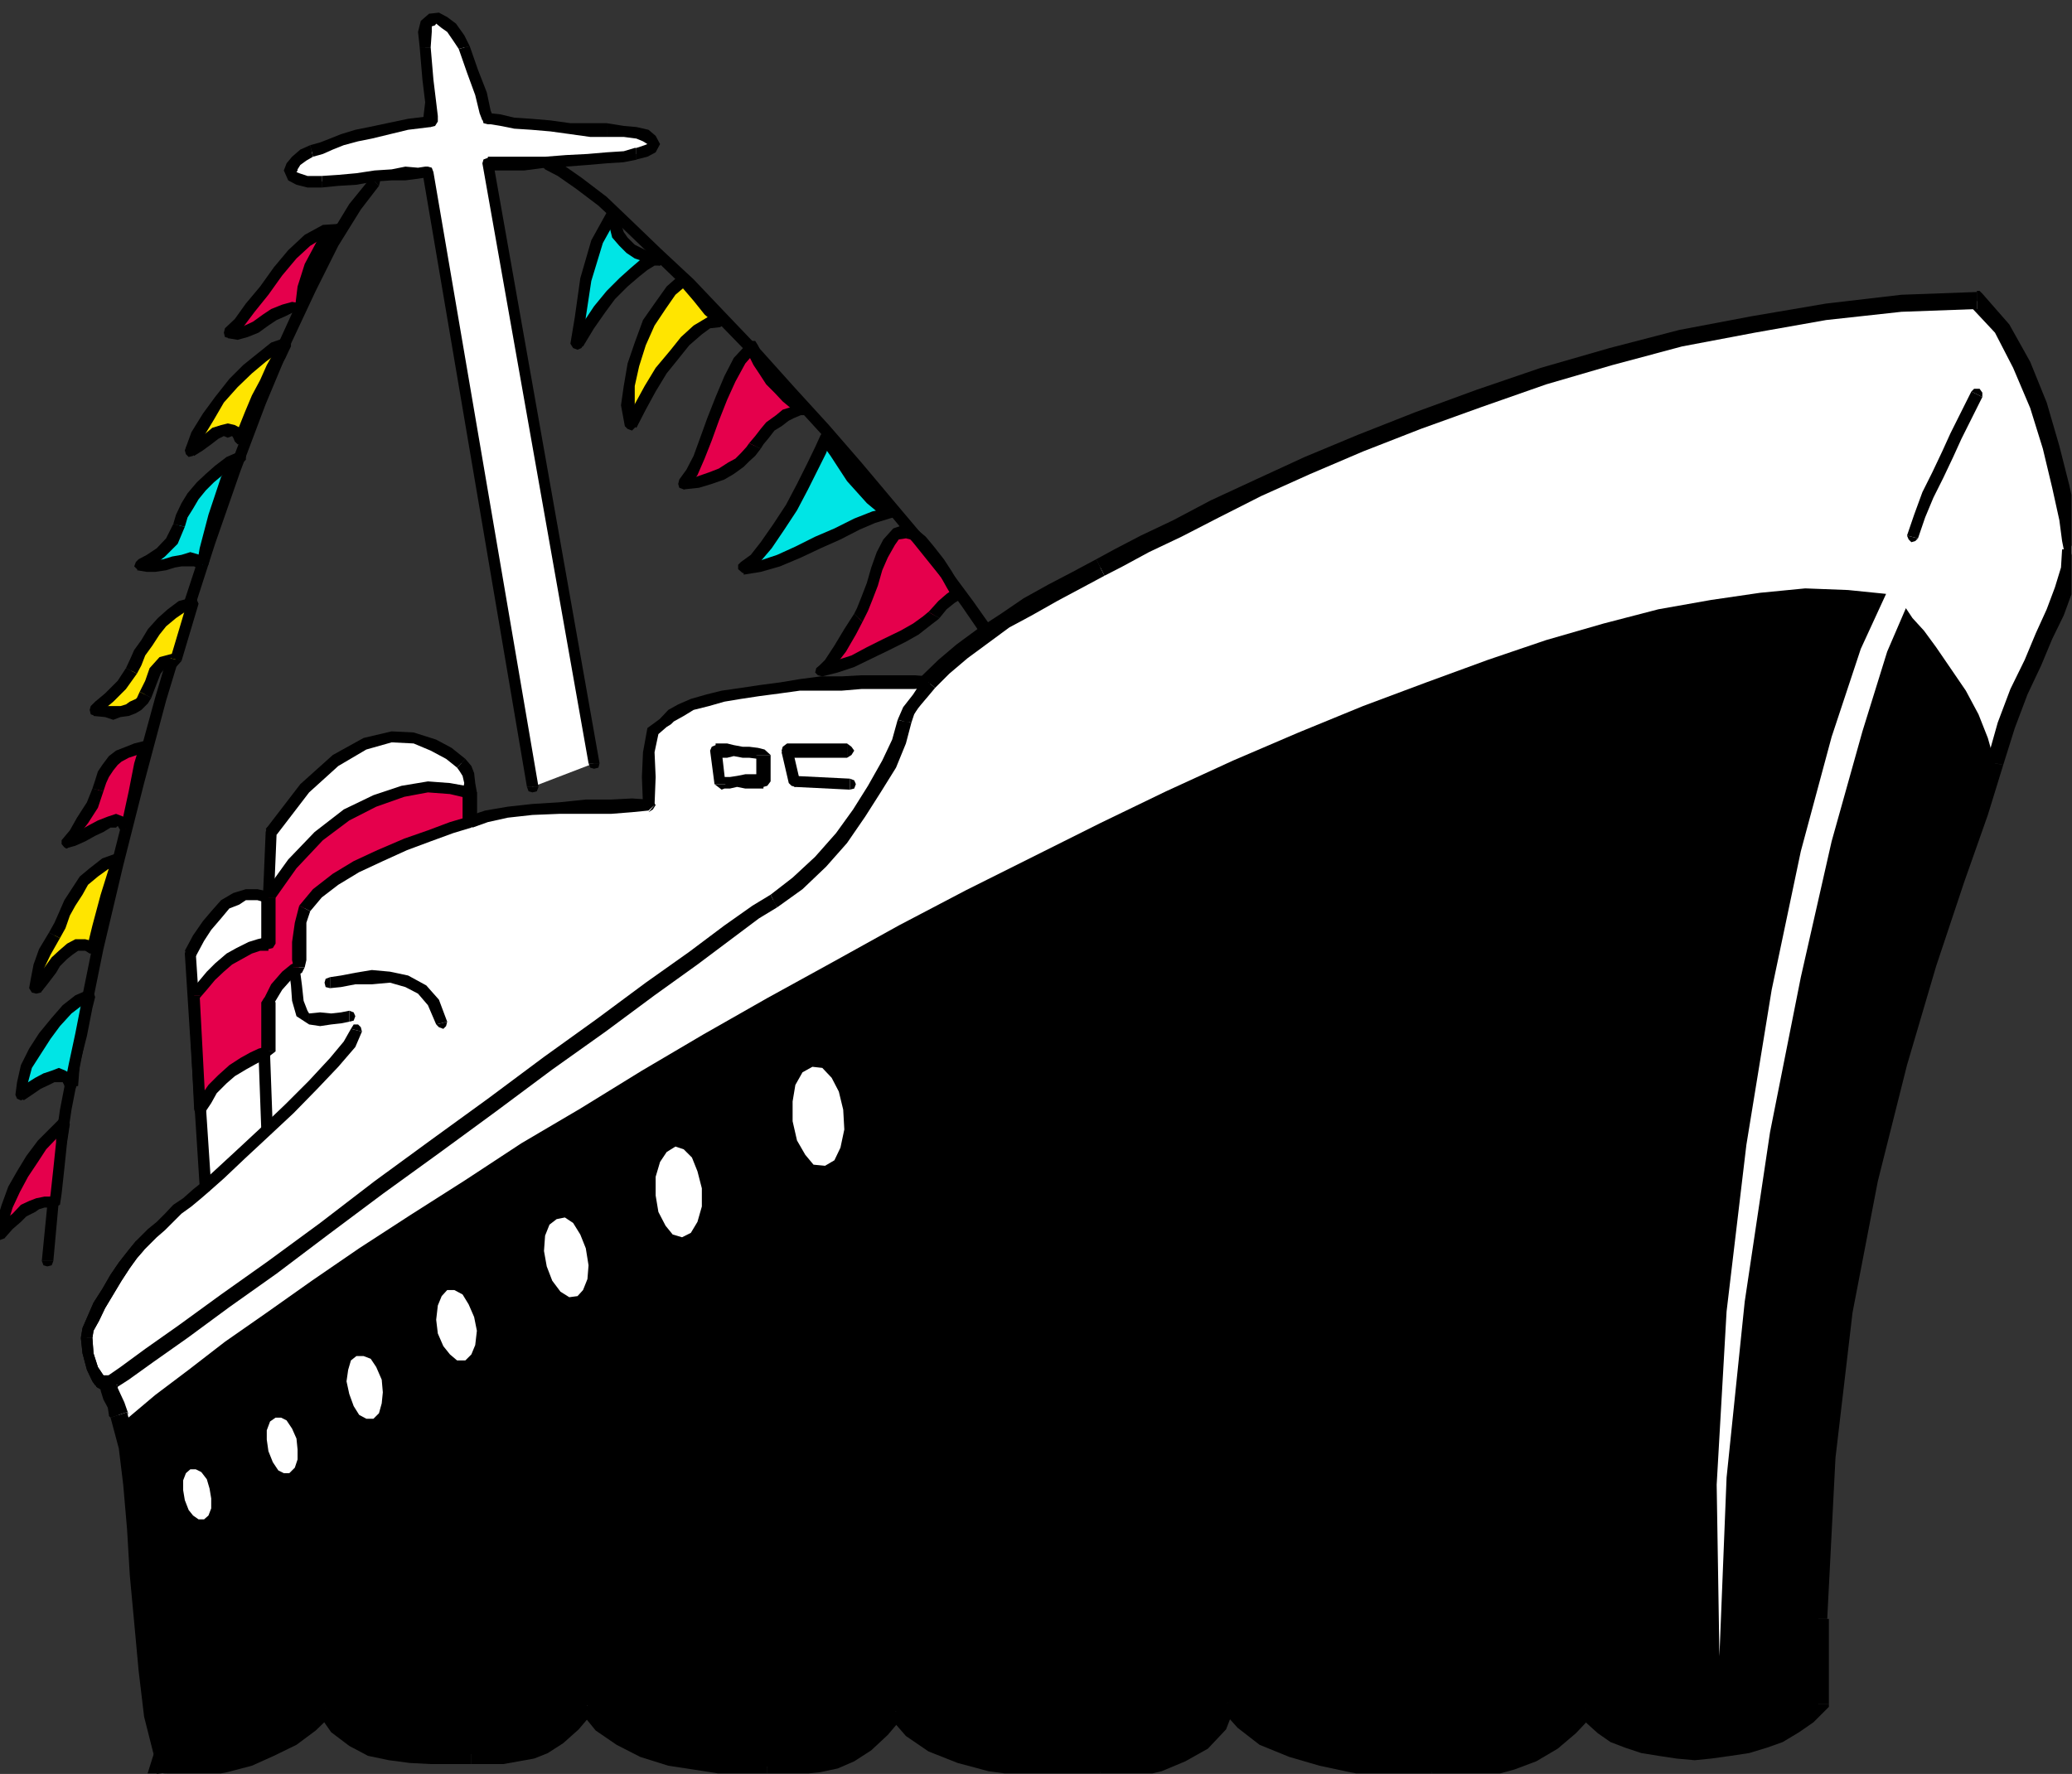 <?xml version="1.0" encoding="UTF-8" standalone="no"?>
<svg
   xmlns:ooo="http://xml.openoffice.org/svg/export"
   xmlns:dc="http://purl.org/dc/elements/1.1/"
   xmlns:cc="http://creativecommons.org/ns#"
   xmlns:rdf="http://www.w3.org/1999/02/22-rdf-syntax-ns#"
   xmlns:svg="http://www.w3.org/2000/svg"
   xmlns="http://www.w3.org/2000/svg"
   xmlns:sodipodi="http://sodipodi.sourceforge.net/DTD/sodipodi-0.dtd"
   xmlns:inkscape="http://www.inkscape.org/namespaces/inkscape"
   version="1.2"
   width="37.67mm"
   height="32.26mm"
   viewBox="0 0 3767 3226"
   preserveAspectRatio="xMidYMid"
   xml:space="preserve"
   id="svg407"
   sodipodi:docname="ship5.svg"
   style="fill-rule:evenodd;stroke-width:28.222;stroke-linejoin:round"
   inkscape:version="0.92.5 (2060ec1f9f, 2020-04-08)"><rect x="0" y="0" width="3767" height="3226" fill="#333333" stroke="none"/><sodipodi:namedview
   pagecolor="#ffffff"
   bordercolor="#666666"
   borderopacity="1"
   objecttolerance="10"
   gridtolerance="10"
   guidetolerance="10"
   inkscape:pageopacity="0"
   inkscape:pageshadow="2"
   inkscape:window-width="664"
   inkscape:window-height="487"
   id="namedview409"
   showgrid="false"
   inkscape:zoom="0.2102413"
   inkscape:cx="71.2063"
   inkscape:cy="60.963778"
   inkscape:window-x="0"
   inkscape:window-y="0"
   inkscape:window-maximized="0"
   inkscape:current-layer="svg407" />
 <defs
   class="ClipPathGroup"
   id="defs8">
  <clipPath
   id="presentation_clip_path"
   clipPathUnits="userSpaceOnUse">
   <rect
   x="0"
   y="0"
   width="21000"
   height="29700"
   id="rect2" />
  </clipPath>
  <clipPath
   id="presentation_clip_path_shrink"
   clipPathUnits="userSpaceOnUse">
   <rect
   x="21"
   y="29"
   width="20958"
   height="29641"
   id="rect5" />
  </clipPath>
 </defs>
 <defs
   class="TextShapeIndex"
   id="defs12">
  <g
   ooo:slide="id1"
   ooo:id-list="id3"
   id="g10" />
 </defs>
 <defs
   class="EmbeddedBulletChars"
   id="defs44">
  <g
   id="bullet-char-template-57356"
   transform="matrix(4.8828125e-4,0,0,-4.8828125e-4,0,0)">
   <path
   d="M 580,1141 1163,571 580,0 -4,571 Z"
   id="path14"
   inkscape:connector-curvature="0" />
  </g>
  <g
   id="bullet-char-template-57354"
   transform="matrix(4.8828125e-4,0,0,-4.8828125e-4,0,0)">
   <path
   d="M 8,1128 H 1137 V 0 H 8 Z"
   id="path17"
   inkscape:connector-curvature="0" />
  </g>
  <g
   id="bullet-char-template-10146"
   transform="matrix(4.8828125e-4,0,0,-4.8828125e-4,0,0)">
   <path
   d="M 174,0 602,739 174,1481 1456,739 Z M 1358,739 309,1346 659,739 Z"
   id="path20"
   inkscape:connector-curvature="0" />
  </g>
  <g
   id="bullet-char-template-10132"
   transform="matrix(4.8828125e-4,0,0,-4.8828125e-4,0,0)">
   <path
   d="M 2015,739 1276,0 H 717 l 543,543 H 174 v 393 h 1086 l -543,545 h 557 z"
   id="path23"
   inkscape:connector-curvature="0" />
  </g>
  <g
   id="bullet-char-template-10007"
   transform="matrix(4.8828125e-4,0,0,-4.8828125e-4,0,0)">
   <path
   d="m 0,-2 c -7,16 -16,29 -25,39 l 381,530 c -94,256 -141,385 -141,387 0,25 13,38 40,38 9,0 21,-2 34,-5 21,4 42,12 65,25 l 27,-13 111,-251 280,301 64,-25 24,25 c 21,-10 41,-24 62,-43 C 886,937 835,863 770,784 769,783 710,716 594,584 L 774,223 c 0,-27 -21,-55 -63,-84 l 16,-20 C 717,90 699,76 672,76 641,76 570,178 457,381 L 164,-76 c -22,-34 -53,-51 -92,-51 -42,0 -63,17 -64,51 -7,9 -10,24 -10,44 0,9 1,19 2,30 z"
   id="path26"
   inkscape:connector-curvature="0" />
  </g>
  <g
   id="bullet-char-template-10004"
   transform="matrix(4.8828125e-4,0,0,-4.8828125e-4,0,0)">
   <path
   d="M 285,-33 C 182,-33 111,30 74,156 52,228 41,333 41,471 c 0,78 14,145 41,201 34,71 87,106 158,106 53,0 88,-31 106,-94 l 23,-176 c 8,-64 28,-97 59,-98 l 735,706 c 11,11 33,17 66,17 42,0 63,-15 63,-46 V 965 c 0,-36 -10,-64 -30,-84 L 442,47 C 390,-6 338,-33 285,-33 Z"
   id="path29"
   inkscape:connector-curvature="0" />
  </g>
  <g
   id="bullet-char-template-9679"
   transform="matrix(4.8828125e-4,0,0,-4.8828125e-4,0,0)">
   <path
   d="M 813,0 C 632,0 489,54 383,161 276,268 223,411 223,592 c 0,181 53,324 160,431 106,107 249,161 430,161 179,0 323,-54 432,-161 108,-107 162,-251 162,-431 0,-180 -54,-324 -162,-431 C 1136,54 992,0 813,0 Z"
   id="path32"
   inkscape:connector-curvature="0" />
  </g>
  <g
   id="bullet-char-template-8226"
   transform="matrix(4.8828125e-4,0,0,-4.8828125e-4,0,0)">
   <path
   d="m 346,457 c -73,0 -137,26 -191,78 -54,51 -81,114 -81,188 0,73 27,136 81,188 54,52 118,78 191,78 73,0 134,-26 185,-79 51,-51 77,-114 77,-187 0,-75 -25,-137 -76,-188 -50,-52 -112,-78 -186,-78 z"
   id="path35"
   inkscape:connector-curvature="0" />
  </g>
  <g
   id="bullet-char-template-8211"
   transform="matrix(4.8828125e-4,0,0,-4.8828125e-4,0,0)">
   <path
   d="M -4,459 H 1135 V 606 H -4 Z"
   id="path38"
   inkscape:connector-curvature="0" />
  </g>
  <g
   id="bullet-char-template-61548"
   transform="matrix(4.8828125e-4,0,0,-4.8828125e-4,0,0)">
   <path
   d="m 173,740 c 0,163 58,303 173,419 116,115 255,173 419,173 163,0 302,-58 418,-173 116,-116 174,-256 174,-419 0,-163 -58,-303 -174,-418 C 1067,206 928,148 765,148 601,148 462,206 346,322 231,437 173,577 173,740 Z"
   id="path41"
   inkscape:connector-curvature="0" />
  </g>
 </defs>
 <g
   id="g49"
   transform="translate(-8616,-13237)">
  <g
   id="id2"
   class="Master_Slide">
   <g
   id="bg-id2"
   class="Background" />
   <g
   id="bo-id2"
   class="BackgroundObjects" />
  </g>
 </g>
 <g
   class="SlideGroup"
   id="g405"
   transform="translate(-8616,-13237)">
  <g
   id="g403">
   <g
   id="container-id1">
    <g
   id="id1"
   class="Slide"
   clip-path="url(#presentation_clip_path)">
     <g
   class="Page"
   id="g399">
      <g
   class="Graphic"
   id="g397">
       <g
   id="id3">
        <rect
   class="BoundingBox"
   x="8616"
   y="13237"
   width="3767"
   height="3226"
   id="rect51"
   style="fill:none;stroke:none" />
        <defs
   id="defs56">
         <clipPath
   id="clip_path_1"
   clipPathUnits="userSpaceOnUse">
          <path
   d="m 8616,13237 h 3766 v 3225 H 8616 Z"
   id="path53"
   inkscape:connector-curvature="0" />
         </clipPath>
        </defs>
        <g
   clip-path="url(#clip_path_1)"
   id="g394">
         <path
   d="m 8901,16463 38,-3 43,-7 43,-8 43,-13 41,-17 38,-18 33,-26 28,-27 23,33 28,22 31,16 35,7 36,5 h 38 35 39 30 28 l 25,-2 26,-5 23,-10 25,-16 26,-23 28,-33 25,33 36,26 40,20 49,15 45,8 49,8 45,2 h 38 31 l 33,-2 28,-3 30,-7 28,-13 28,-18 28,-25 28,-33 28,33 38,25 51,20 54,16 56,7 55,8 49,2 h 40 11 l 22,-2 34,-5 40,-10 41,-18 38,-20 30,-31 16,-41 28,33 38,28 51,23 53,15 56,13 56,10 48,3 41,2 h 33 l 35,-5 39,-5 38,-10 38,-15 35,-20 33,-28 31,-33 13,17 17,16 21,12 23,10 28,11 30,5 31,5 h 33 30 l 33,-5 33,-5 31,-11 28,-10 28,-15 23,-18 20,-20 v -155 l 15,-293 31,-266 45,-239 54,-211 53,-183 51,-153 43,-122 28,-89 21,-69 22,-61 26,-53 20,-48 20,-44 16,-40 10,-38 5,-36 -3,-15 -5,-41 -12,-58 -18,-72 -23,-76 -31,-73 -35,-67 -46,-50 -137,5 -137,15 -133,23 -132,25 -127,33 -122,36 -117,41 -112,40 -104,41 -96,41 -89,40 -79,38 -69,36 -58,28 -49,25 -33,18 -43,23 -43,23 -46,25 -40,26 -41,28 -38,28 -33,28 -28,28 -15,17 -16,18 -10,18 -5,18 -10,35 -18,41 -25,46 -28,43 -33,46 -38,43 -41,38 -43,33 -33,20 -51,36 -64,48 -79,56 -89,66 -96,69 -102,76 -101,74 -105,76 -99,74 -94,71 -86,61 -77,56 -61,43 -45,33 -26,18 v 13 l 5,13 8,15 5,18 15,58 8,69 8,81 5,84 7,86 8,87 10,81 18,71 z"
   id="path58"
   inkscape:connector-curvature="0"
   style="fill:#ffffff;stroke:none" />
         <path
   d="m 9223,16336 -27,-3 -26,26 -30,25 -36,15 -41,18 -40,13 -44,8 -40,7 -38,3 v 30 l 38,-2 46,-8 43,-8 46,-12 40,-18 41,-20 35,-26 31,-30 -28,-3 30,-15 -12,-23 -15,20 z"
   id="path60"
   inkscape:connector-curvature="0"
   style="fill:#000000;stroke:none" />
         <path
   d="m 9473,16410 v 0 h -39 -35 l -38,2 -33,-5 -33,-8 -28,-12 -23,-21 -21,-30 -30,15 25,36 33,25 34,18 38,8 38,5 38,2 h 35 39 v 0 z"
   id="path62"
   inkscape:connector-curvature="0"
   style="fill:#000000;stroke:none" />
         <path
   d="m 9699,16331 -28,-3 -28,33 -23,21 -23,12 -20,11 -23,5 h -23 -28 -30 v 35 h 30 28 l 28,-5 28,-5 25,-10 28,-18 28,-25 28,-33 -28,-3 31,-15 -13,-23 -15,20 z"
   id="path64"
   inkscape:connector-curvature="0"
   style="fill:#000000;stroke:none" />
         <path
   d="m 10011,16432 v 0 h -38 -45 l -46,-7 -46,-8 -46,-15 -38,-18 -33,-25 -20,-28 -31,15 31,38 38,26 43,22 51,16 46,7 51,8 45,5 h 38 v 0 z"
   id="path66"
   inkscape:connector-curvature="0"
   style="fill:#000000;stroke:none" />
         <path
   d="m 10261,16341 -28,-3 -28,33 -26,23 -25,16 -26,12 -28,8 -25,2 h -33 -31 v 36 h 31 l 33,-5 31,-3 33,-7 30,-13 31,-20 30,-28 28,-33 -28,-3 31,-15 -13,-23 -15,20 z"
   id="path68"
   inkscape:connector-curvature="0"
   style="fill:#000000;stroke:none" />
         <path
   d="m 10616,16445 v -2 h -40 -49 l -55,-8 -54,-8 -51,-15 -48,-20 -36,-23 -22,-28 -31,15 33,38 41,28 53,21 56,15 59,8 55,7 49,5 h 40 v -2 z"
   id="path70"
   inkscape:connector-curvature="0"
   style="fill:#000000;stroke:none" />
         <path
   d="m 10863,16326 -31,5 -12,35 -28,26 -36,18 -38,17 -38,11 -31,5 -22,2 h -11 v 31 h 11 l 22,-3 36,-5 43,-10 43,-18 41,-23 33,-35 18,-46 -31,5 31,-15 -23,-41 -8,46 z"
   id="path72"
   inkscape:connector-curvature="0"
   style="fill:#000000;stroke:none" />
         <path
   d="m 11219,16443 v 0 h -41 l -48,-3 -54,-10 -55,-13 -51,-15 -49,-23 -35,-25 -23,-28 -31,15 34,38 40,31 54,22 55,16 56,12 59,11 48,2 41,5 v 0 z"
   id="path74"
   inkscape:connector-curvature="0"
   style="fill:#000000;stroke:none" />
         <path
   d="m 11516,16336 -28,-3 -28,31 -33,28 -33,18 -35,15 -36,10 -36,5 -35,5 -33,-2 v 35 l 33,-2 35,-5 41,-5 41,-11 40,-15 39,-23 33,-28 33,-35 -28,-3 30,-15 -12,-23 -16,20 z"
   id="path76"
   inkscape:connector-curvature="0"
   style="fill:#000000;stroke:none" />
         <path
   d="m 11905,16336 5,-10 -18,18 -20,17 -25,13 -28,10 -28,10 -33,5 -31,6 -30,-3 -33,3 -28,-6 -31,-5 -25,-10 -21,-10 -17,-10 -16,-13 -10,-15 -30,15 15,20 20,18 23,16 26,10 30,10 31,5 33,5 33,3 30,-3 36,-5 33,-5 33,-10 28,-10 30,-18 26,-18 23,-23 5,-10 -5,10 5,-5 v -5 z"
   id="path78"
   inkscape:connector-curvature="0"
   style="fill:#000000;stroke:none" />
         <path
   d="m 11908,16181 h -3 v 155 h 36 v -155 h -3 z"
   id="path80"
   inkscape:connector-curvature="0"
   style="fill:#000000;stroke:none" />
         <path
   d="m 12228,14622 v 0 l -28,87 -43,122 -51,152 -53,186 -54,211 -46,239 -30,269 -15,293 h 30 l 15,-293 31,-264 46,-239 53,-211 53,-180 51,-153 43,-122 28,-91 v 0 z"
   id="path82"
   inkscape:connector-curvature="0"
   style="fill:#000000;stroke:none" />
         <path
   d="m 12368,14236 h -3 l -2,33 -11,36 -15,40 -20,44 -20,48 -26,53 -23,61 -20,71 30,6 21,-67 23,-61 25,-53 20,-48 21,-43 15,-41 10,-41 8,-38 h -3 z"
   id="path84"
   inkscape:connector-curvature="0"
   style="fill:#000000;stroke:none" />
         <path
   d="m 12210,13799 -10,-3 43,46 33,64 31,73 23,74 17,71 13,59 5,38 3,15 h 30 l -2,-15 -5,-43 -13,-59 -18,-71 -23,-79 -30,-74 -38,-68 -49,-56 -10,-3 10,3 -5,-5 h -5 z"
   id="path86"
   inkscape:connector-curvature="0"
   style="fill:#000000;stroke:none" />
         <path
   d="m 10624,14284 v 0 l 33,-17 48,-26 59,-28 68,-35 77,-39 89,-40 96,-41 105,-41 111,-40 117,-41 120,-35 127,-34 132,-25 130,-23 137,-15 137,-5 v -31 l -137,5 -137,16 -135,23 -132,25 -127,33 -125,36 -117,40 -112,41 -104,41 -96,40 -89,41 -82,38 -68,36 -59,28 -48,25 -33,18 v 0 z"
   id="path88"
   inkscape:connector-curvature="0"
   style="fill:#000000;stroke:none" />
         <path
   d="m 10316,14488 v 0 l 26,-26 33,-28 38,-28 38,-28 41,-22 46,-26 43,-23 43,-23 -15,-30 -43,23 -44,23 -45,25 -41,28 -43,28 -38,28 -33,28 -31,30 v 0 z"
   id="path90"
   inkscape:connector-curvature="0"
   style="fill:#000000;stroke:none" />
         <path
   d="m 10273,14551 v 0 l 5,-15 8,-13 15,-17 15,-18 -25,-21 -15,18 -15,18 -13,23 -5,20 v 0 z"
   id="path92"
   inkscape:connector-curvature="0"
   style="fill:#000000;stroke:none" />
         <path
   d="m 10029,14887 v 0 l 46,-33 43,-41 38,-43 33,-48 28,-44 28,-45 18,-44 10,-38 -30,-5 -10,33 -18,38 -23,46 -28,43 -33,44 -38,43 -38,35 -41,33 v 0 z"
   id="path94"
   inkscape:connector-curvature="0"
   style="fill:#000000;stroke:none" />
         <path
   d="m 8830,15756 -8,8 28,-18 46,-33 61,-43 76,-56 86,-61 94,-71 99,-74 105,-76 101,-74 102,-76 97,-69 89,-66 78,-56 64,-48 48,-36 33,-20 -15,-26 -33,21 -53,35 -64,49 -79,56 -89,66 -96,68 -102,77 -102,73 -104,77 -99,73 -94,71 -86,61 -77,56 -61,44 -45,33 -23,17 -8,8 8,-8 -5,3 -3,5 z"
   id="path96"
   inkscape:connector-curvature="0"
   style="fill:#000000;stroke:none" />
         <path
   d="m 8847,15805 3,5 -8,-23 -7,-15 -5,-11 v -5 l -31,-10 v 20 l 5,16 8,15 2,13 3,5 -3,-5 v 2 l 3,3 z"
   id="path98"
   inkscape:connector-curvature="0"
   style="fill:#000000;stroke:none" />
         <path
   d="m 8926,16430 v -5 l -18,-71 -10,-79 -7,-87 -8,-86 -5,-84 -8,-81 -7,-71 -16,-61 -30,10 15,56 8,66 7,81 5,84 8,86 8,87 10,84 18,71 v -5 l 30,5 3,-3 -3,-2 z"
   id="path100"
   inkscape:connector-curvature="0"
   style="fill:#000000;stroke:none" />
         <path
   d="m 8901,16448 15,18 10,-36 -30,-5 -11,35 16,18 -16,-18 -7,21 23,-3 z"
   id="path102"
   inkscape:connector-curvature="0"
   style="fill:#000000;stroke:none" />
         <path
   d="m 10263,14203 -18,5 -12,15 -13,23 -10,26 -8,28 -10,25 -8,20 -7,16 -16,25 -17,31 -21,28 -15,12 28,-7 31,-11 30,-15 31,-15 30,-15 23,-13 20,-15 13,-10 15,-18 15,-13 8,-5 5,-3 -2,-5 -8,-12 -10,-18 -15,-23 -16,-20 -15,-18 -15,-13 z"
   id="path104"
   inkscape:connector-curvature="0"
   style="fill:#e5004c;stroke:none" />
         <path
   d="m 10184,14368 v 0 l 10,-20 8,-20 10,-26 8,-28 10,-23 13,-23 7,-10 13,-2 v -26 l -23,8 -18,20 -12,23 -10,28 -8,28 -10,26 -8,20 -5,10 v 0 z"
   id="path106"
   inkscape:connector-curvature="0"
   style="fill:#000000;stroke:none" />
         <path
   d="m 10106,14447 5,20 20,-15 23,-30 18,-31 12,-23 -15,-15 -18,28 -18,30 -17,26 -10,10 5,20 -5,-20 -6,5 -2,8 5,5 8,2 z"
   id="path108"
   inkscape:connector-curvature="0"
   style="fill:#000000;stroke:none" />
         <path
   d="m 10304,14350 2,-2 -12,10 -18,13 -23,13 -31,15 -30,15 -28,15 -31,10 -27,8 5,20 28,-7 30,-10 33,-16 31,-15 30,-15 23,-13 23,-18 13,-10 2,-2 z"
   id="path110"
   inkscape:connector-curvature="0"
   style="fill:#000000;stroke:none" />
         <path
   d="m 10347,14323 5,-16 -5,3 -10,7 -15,13 -18,20 20,11 13,-16 15,-12 5,-3 5,-2 5,-16 -5,16 5,-5 v -11 l -7,-5 h -8 z"
   id="path112"
   inkscape:connector-curvature="0"
   style="fill:#000000;stroke:none" />
         <path
   d="m 10263,14216 v 0 l 8,2 12,10 16,18 12,18 16,23 10,18 7,12 3,6 20,-11 -2,-5 -8,-12 -10,-18 -15,-23 -18,-23 -15,-18 -18,-15 -18,-8 v 0 z"
   id="path114"
   inkscape:connector-curvature="0"
   style="fill:#000000;stroke:none" />
         <path
   d="m 9826,14549 10,-10 18,-11 20,-10 28,-7 28,-8 33,-5 33,-5 38,-5 36,-5 38,-3 h 38 l 36,-2 h 35 31 30 26 l -5,7 -13,21 -18,22 -10,21 -10,35 -18,41 -25,46 -28,43 -33,46 -38,43 -41,38 -43,33 -33,20 -51,36 -64,48 -79,56 -89,66 -96,69 -102,76 -101,74 -105,76 -99,74 -94,71 -86,61 -77,56 -61,43 -45,33 -26,18 h -15 l -5,-7 -10,-18 -8,-28 -2,-28 2,-15 10,-21 10,-23 16,-25 15,-25 15,-23 15,-21 13,-15 10,-10 13,-13 15,-13 16,-15 15,-15 18,-13 17,-15 16,-13 -28,-424 15,-28 15,-23 18,-20 15,-18 21,-10 17,-8 h 21 l 20,5 5,-119 61,-79 56,-51 53,-31 49,-12 40,2 36,13 28,15 23,18 7,10 6,10 2,16 v 17 13 13 13 15 l 31,-10 38,-8 45,-5 49,-3 48,-2 h 46 l 38,-3 h 30 v -51 -45 l 8,-38 z"
   id="path116"
   inkscape:connector-curvature="0"
   style="fill:#ffffff;stroke:none" />
         <path
   d="m 10304,14465 v 2 l -26,-2 h -30 -31 -35 l -36,2 h -38 l -38,5 -36,6 -38,5 -33,5 -35,5 -28,7 -28,8 -23,10 -18,10 -15,16 20,10 5,-5 18,-10 18,-11 28,-7 28,-8 30,-5 33,-5 38,-5 36,-5 h 38 38 l 36,-3 h 35 31 30 l 26,-2 v 2 z"
   id="path118"
   inkscape:connector-curvature="0"
   style="fill:#000000;stroke:none" />
         <path
   d="m 10268,14551 v 0 l 10,-17 18,-23 13,-21 -5,-25 v 25 l -15,-10 -13,20 -18,23 -10,23 v 0 z"
   id="path120"
   inkscape:connector-curvature="0"
   style="fill:#000000;stroke:none" />
         <path
   d="m 10027,14884 v 0 l 45,-35 41,-38 38,-44 36,-48 28,-43 25,-46 18,-43 10,-36 -20,-5 -10,36 -18,38 -26,46 -27,43 -31,43 -38,43 -41,38 -40,31 v 0 z"
   id="path122"
   inkscape:connector-curvature="0"
   style="fill:#000000;stroke:none" />
         <path
   d="m 8814,15764 5,-3 26,-17 46,-33 61,-44 76,-56 86,-61 94,-73 99,-72 105,-76 101,-74 102,-76 97,-68 88,-67 79,-55 64,-49 51,-35 33,-21 -10,-20 -33,20 -51,36 -64,48 -79,56 -89,66 -96,69 -102,76 -102,74 -104,76 -99,76 -94,69 -86,61 -77,56 -61,43 -45,33 -26,18 5,-3 -5,3 -5,5 v 8 l 8,7 h 7 z"
   id="path124"
   inkscape:connector-curvature="0"
   style="fill:#000000;stroke:none" />
         <path
   d="m 8789,15756 10,8 h 15 v -26 h -15 l 10,8 -10,-8 -8,6 -2,7 2,8 8,5 z"
   id="path126"
   inkscape:connector-curvature="0"
   style="fill:#000000;stroke:none" />
         <path
   d="m 8763,15670 v 0 l 3,28 8,30 10,21 5,7 20,-10 -5,-8 -10,-15 -8,-25 -2,-28 v 0 z"
   id="path128"
   inkscape:connector-curvature="0"
   style="fill:#000000;stroke:none" />
         <path
   d="m 8863,15494 v 0 l -13,16 -18,23 -15,22 -15,26 -16,25 -10,23 -10,23 -3,18 h 21 l 2,-13 10,-18 11,-23 15,-25 15,-25 15,-23 13,-18 13,-15 v 0 z"
   id="path130"
   inkscape:connector-curvature="0"
   style="fill:#000000;stroke:none" />
         <path
   d="m 8979,15395 3,-7 -15,12 -18,16 -18,12 -15,16 -15,15 -16,13 -12,12 -10,10 15,16 10,-10 13,-13 15,-13 15,-15 15,-15 18,-13 18,-15 15,-13 3,-8 -3,8 3,-8 -3,-7 -7,-3 -8,3 z"
   id="path132"
   inkscape:connector-curvature="0"
   style="fill:#000000;stroke:none" />
         <path
   d="m 8952,14966 v 5 l 27,424 h 21 l -28,-424 v 5 -5 l -3,-8 -7,-2 -8,2 -2,8 z"
   id="path134"
   inkscape:connector-curvature="0"
   style="fill:#000000;stroke:none" />
         <path
   d="m 9094,14869 13,-10 -23,-5 h -21 l -23,7 -22,13 -16,18 -17,20 -18,26 -15,28 20,10 15,-28 13,-20 18,-21 15,-18 18,-7 12,-8 h 21 l 17,5 13,-10 -13,10 8,-2 5,-5 v -8 l -7,-5 z"
   id="path136"
   inkscape:connector-curvature="0"
   style="fill:#000000;stroke:none" />
         <path
   d="m 9099,14745 v 5 l -5,119 h 20 l 5,-119 v 5 -5 l -2,-8 -8,-3 -8,3 -2,8 z"
   id="path138"
   inkscape:connector-curvature="0"
   style="fill:#000000;stroke:none" />
         <path
   d="m 9462,14617 v 0 l -25,-20 -28,-15 -41,-13 -40,-2 -51,12 -56,31 -59,53 -63,82 20,10 59,-77 53,-48 51,-30 46,-13 40,2 31,13 28,15 20,16 v 0 z"
   id="path140"
   inkscape:connector-curvature="0"
   style="fill:#000000;stroke:none" />
         <path
   d="m 9483,14678 v 0 l -3,-17 -2,-18 -5,-13 -11,-13 -15,16 5,7 5,8 3,13 -3,17 v 0 0 l 5,8 8,3 8,-3 z"
   id="path142"
   inkscape:connector-curvature="0"
   style="fill:#000000;stroke:none" />
         <path
   d="m 9465,14722 18,10 v -15 -13 -13 -13 h -26 v 13 13 13 15 l 18,10 -18,-10 5,7 8,3 8,-3 5,-7 z"
   id="path144"
   inkscape:connector-curvature="0"
   style="fill:#000000;stroke:none" />
         <path
   d="m 9785,14701 10,-10 -30,-2 -38,2 h -46 l -48,5 -49,3 -45,5 -41,7 -33,11 10,20 28,-10 36,-8 45,-5 49,-2 h 48 46 l 38,-3 30,-3 11,-10 -11,13 8,-5 5,-8 -5,-7 -8,-5 z"
   id="path146"
   inkscape:connector-curvature="0"
   style="fill:#000000;stroke:none" />
         <path
   d="m 9816,14544 7,-5 -30,22 -8,44 -2,45 2,51 h 21 l 2,-51 -2,-45 7,-33 15,-13 8,-5 -8,5 8,-5 v -8 l -5,-5 -8,-2 z"
   id="path148"
   inkscape:connector-curvature="0"
   style="fill:#000000;stroke:none" />
         <path
   d="m 9470,14732 v -15 -13 -13 -13 l -36,-7 -40,-3 -46,8 -51,18 -51,25 -50,38 -49,51 -43,61 v 84 l -18,2 -15,6 -20,10 -18,10 -18,15 -15,15 -15,18 -16,18 10,208 11,-17 12,-21 18,-17 18,-16 20,-12 18,-11 15,-7 13,-5 v -89 l 15,-28 18,-21 13,-10 10,-5 v -13 -33 l 2,-35 8,-26 23,-28 33,-25 38,-23 43,-20 46,-21 43,-15 41,-15 z"
   id="path150"
   inkscape:connector-curvature="0"
   style="fill:#e5004c;stroke:none" />
         <path
   d="m 9468,14689 -11,-11 v 13 13 13 15 h 26 v -15 -13 -13 -13 l -10,-10 10,10 -5,-7 -8,-5 -8,5 -5,7 z"
   id="path152"
   inkscape:connector-curvature="0"
   style="fill:#000000;stroke:none" />
         <path
   d="m 9117,14869 -3,5 41,-58 48,-51 48,-36 49,-25 51,-18 43,-8 40,3 34,8 5,-21 -39,-7 -40,-3 -48,8 -51,17 -54,26 -53,41 -48,50 -46,64 -3,5 z"
   id="path154"
   inkscape:connector-curvature="0"
   style="fill:#000000;stroke:none" />
         <path
   d="m 9104,14966 13,-13 v -84 h -26 v 84 l 13,-13 -13,13 5,8 8,2 8,-2 5,-8 z"
   id="path156"
   inkscape:connector-curvature="0"
   style="fill:#000000;stroke:none" />
         <path
   d="m 8979,15047 v 5 l 13,-15 15,-18 16,-15 15,-13 18,-10 18,-10 15,-5 h 15 v -26 l -20,5 -16,5 -22,11 -18,10 -21,18 -15,15 -15,18 -18,20 v 5 z"
   id="path158"
   inkscape:connector-curvature="0"
   style="fill:#000000;stroke:none" />
         <path
   d="m 8969,15253 21,2 -11,-208 h -20 l 10,208 21,3 -21,-3 3,8 7,3 8,-3 3,-8 z"
   id="path160"
   inkscape:connector-curvature="0"
   style="fill:#000000;stroke:none" />
         <path
   d="m 9091,15149 13,-10 -18,5 -15,7 -18,10 -20,13 -20,18 -18,18 -16,23 -10,20 21,5 10,-15 10,-18 18,-18 15,-13 20,-12 18,-10 15,-8 8,-5 13,-10 z"
   id="path162"
   inkscape:connector-curvature="0"
   style="fill:#000000;stroke:none" />
         <path
   d="m 9094,15057 -3,3 v 89 h 26 v -89 l -3,2 3,-2 -5,-8 -8,-5 -8,5 -5,8 z"
   id="path164"
   inkscape:connector-curvature="0"
   style="fill:#000000;stroke:none" />
         <path
   d="m 9150,14996 5,-10 -10,5 -16,13 -20,23 -15,30 20,5 15,-25 16,-18 10,-8 10,-5 5,-10 z"
   id="path166"
   inkscape:connector-curvature="0"
   style="fill:#000000;stroke:none" />
         <path
   d="m 9160,14884 v 0 l -8,31 -5,35 v 33 l 3,13 h 20 l 3,-13 v -33 -35 l 7,-21 v 0 z"
   id="path168"
   inkscape:connector-curvature="0"
   style="fill:#000000;stroke:none" />
         <path
   d="m 9457,14732 11,-10 -34,10 -40,15 -43,15 -49,21 -43,20 -38,23 -36,28 -25,30 20,10 21,-25 30,-23 38,-23 43,-20 44,-20 43,-16 41,-15 33,-10 10,-10 -10,10 7,-5 v -8 l -5,-5 -7,-2 z"
   id="path170"
   inkscape:connector-curvature="0"
   style="fill:#000000;stroke:none" />
         <path
   d="m 9162,15006 -2,-7 -8,-3 -7,3 -3,7 z"
   id="path172"
   inkscape:connector-curvature="0"
   style="fill:#000000;stroke:none" />
         <path
   d="m 9178,15080 v 0 l -3,-5 -7,-18 -3,-28 -3,-23 h -20 l 3,23 2,28 8,28 23,15 v 0 z"
   id="path174"
   inkscape:connector-curvature="0"
   style="fill:#000000;stroke:none" />
         <path
   d="m 9251,15075 -15,3 -18,2 -20,-2 -20,2 v 20 l 20,3 20,-3 18,-2 15,-3 z"
   id="path176"
   inkscape:connector-curvature="0"
   style="fill:#000000;stroke:none" />
         <path
   d="m 9251,15095 8,-2 3,-8 -3,-7 -8,-3 z"
   id="path178"
   inkscape:connector-curvature="0"
   style="fill:#000000;stroke:none" />
         <path
   d="m 9216,15014 -8,3 -2,7 2,8 8,2 z"
   id="path180"
   inkscape:connector-curvature="0"
   style="fill:#000000;stroke:none" />
         <path
   d="m 9429,15095 -15,-40 -23,-26 -33,-18 -33,-7 -33,-3 -30,5 -26,5 -20,3 v 20 l 20,-2 26,-5 h 30 l 33,-3 28,8 23,12 18,21 15,35 z"
   id="path182"
   inkscape:connector-curvature="0"
   style="fill:#000000;stroke:none" />
         <path
   d="m 9409,15100 5,5 8,3 5,-5 2,-8 z"
   id="path184"
   inkscape:connector-curvature="0"
   style="fill:#000000;stroke:none" />
         <path
   d="m 9274,15113 -2,-8 -5,-5 h -8 l -5,8 z"
   id="path186"
   inkscape:connector-curvature="0"
   style="fill:#000000;stroke:none" />
         <path
   d="m 8997,15403 26,-23 38,-36 43,-40 46,-43 43,-44 38,-40 31,-36 12,-28 -20,-5 -13,23 -25,30 -38,41 -43,43 -46,44 -43,40 -39,36 -25,23 z"
   id="path188"
   inkscape:connector-curvature="0"
   style="fill:#000000;stroke:none" />
         <path
   d="m 8982,15388 -3,7 3,8 8,2 7,-2 z"
   id="path190"
   inkscape:connector-curvature="0"
   style="fill:#000000;stroke:none" />
         <path
   d="m 9107,15154 -3,-8 -8,-2 -7,2 -3,8 z"
   id="path192"
   inkscape:connector-curvature="0"
   style="fill:#000000;stroke:none" />
         <path
   d="m 9101,15291 h 11 l -5,-137 h -21 l 5,137 z"
   id="path194"
   inkscape:connector-curvature="0"
   style="fill:#000000;stroke:none" />
         <path
   d="m 9091,15291 3,8 7,2 8,-2 3,-8 z"
   id="path196"
   inkscape:connector-curvature="0"
   style="fill:#000000;stroke:none" />
         <path
   d="m 10156,14615 8,-5 5,-8 -5,-7 -8,-6 z"
   id="path198"
   inkscape:connector-curvature="0"
   style="fill:#000000;stroke:none" />
         <path
   d="m 10057,14600 -10,15 h 109 v -26 h -109 l -10,16 10,-16 -8,6 -2,7 2,8 8,5 z"
   id="path200"
   inkscape:connector-curvature="0"
   style="fill:#000000;stroke:none" />
         <path
   d="m 10060,14648 10,8 -13,-56 -20,5 13,56 10,7 -10,-7 5,5 7,2 5,-5 3,-7 z"
   id="path202"
   inkscape:connector-curvature="0"
   style="fill:#000000;stroke:none" />
         <path
   d="m 10161,14663 v -10 l -101,-5 v 20 l 101,5 z"
   id="path204"
   inkscape:connector-curvature="0"
   style="fill:#000000;stroke:none" />
         <path
   d="m 10161,14673 8,-2 3,-8 -3,-7 -8,-3 z"
   id="path206"
   inkscape:connector-curvature="0"
   style="fill:#000000;stroke:none" />
         <path
   d="m 10004,14671 13,-13 v -48 h -26 v 48 l 13,-13 -13,13 5,8 8,2 7,-2 6,-8 z"
   id="path208"
   inkscape:connector-curvature="0"
   style="fill:#000000;stroke:none" />
         <path
   d="m 9915,14663 13,10 5,-2 h 10 l 13,-3 15,3 h 13 10 7 3 v -26 h -3 -7 -10 -13 l -15,3 -13,2 h -10 l -10,3 12,10 z"
   id="path210"
   inkscape:connector-curvature="0"
   style="fill:#000000;stroke:none" />
         <path
   d="m 9917,14589 -10,13 8,61 h 20 l -7,-61 -11,13 11,-13 -3,-7 -8,-3 -7,3 -3,7 z"
   id="path212"
   inkscape:connector-curvature="0"
   style="fill:#000000;stroke:none" />
         <path
   d="m 10017,14610 -11,-10 -12,-3 -16,-2 h -12 l -16,-3 -12,-3 h -10 -8 -3 v 26 h 3 8 10 l 12,-3 16,3 h 12 l 16,2 7,3 -10,-10 z"
   id="path214"
   inkscape:connector-curvature="0"
   style="fill:#000000;stroke:none" />
         <path
   d="m 9696,14625 -193,-1091 h 31 35 l 38,-2 38,-3 39,-2 35,-3 31,-2 23,-5 17,-5 10,-6 3,-7 -3,-8 -10,-7 -17,-5 -23,-3 -31,-3 h -30 l -36,-2 -36,-5 -35,-3 -31,-2 -25,-5 -18,-3 h -5 l -5,-13 -8,-33 -15,-40 -15,-44 -10,-17 -13,-18 -13,-10 -12,-8 -11,3 -10,7 -2,15 v 28 l 5,59 5,41 v 25 10 l -41,5 -35,8 -33,8 -26,5 -25,7 -21,8 -17,7 -18,6 -15,7 -13,10 -8,11 -2,7 2,10 10,5 18,5 h 26 l 30,-2 33,-3 33,-5 31,-2 25,-3 h 23 l 13,-2 h 5 l 190,1118 z"
   id="path216"
   inkscape:connector-curvature="0"
   style="fill:#ffffff;stroke:none" />
         <path
   d="m 9686,14625 3,8 7,2 8,-2 2,-8 z"
   id="path218"
   inkscape:connector-curvature="0"
   style="fill:#000000;stroke:none" />
         <path
   d="m 9503,13522 -10,12 193,1091 h 20 l -193,-1091 -10,13 10,-13 -2,-7 -8,-3 -8,3 -2,7 z"
   id="path220"
   inkscape:connector-curvature="0"
   style="fill:#000000;stroke:none" />
         <path
   d="m 9773,13506 h -3 l -20,6 -31,2 -35,3 -39,2 -38,3 h -38 -35 -31 v 25 h 31 35 l 38,-5 38,-2 39,-3 35,-3 31,-2 25,-5 h -2 z"
   id="path222"
   inkscape:connector-curvature="0"
   style="fill:#000000;stroke:none" />
         <path
   d="m 9719,13486 v 0 h 31 l 23,3 12,5 8,5 h -3 3 l -5,2 -15,5 v 21 l 20,-5 15,-8 8,-15 -8,-15 -13,-11 -22,-5 -23,-2 -31,-5 v 0 z"
   id="path224"
   inkscape:connector-curvature="0"
   style="fill:#000000;stroke:none" />
         <path
   d="m 9493,13456 10,7 h 5 l 18,3 25,5 31,2 35,3 36,5 36,5 h 30 v -25 h -30 -36 l -36,-5 -35,-3 -31,-2 -25,-6 -18,-2 h -5 l 10,8 -10,-8 -8,2 -2,8 2,8 8,2 z"
   id="path226"
   inkscape:connector-curvature="0"
   style="fill:#000000;stroke:none" />
         <path
   d="m 9450,13326 v 0 l 15,43 15,41 8,33 5,13 20,-5 -5,-13 -7,-33 -16,-41 -15,-43 v 0 z"
   id="path228"
   inkscape:connector-curvature="0"
   style="fill:#000000;stroke:none" />
         <path
   d="m 9399,13323 v 0 l 2,-28 v -10 l 6,-2 2,-3 10,8 10,7 11,16 10,15 20,-5 -10,-20 -15,-21 -16,-12 -15,-8 -18,2 -15,13 -5,20 3,28 v 0 z"
   id="path230"
   inkscape:connector-curvature="0"
   style="fill:#000000;stroke:none" />
         <path
   d="m 9399,13468 13,-10 v -10 l -3,-25 -5,-41 -5,-59 h -20 l 5,59 5,41 -3,25 v 10 l 13,-10 -13,10 5,8 8,2 8,-2 5,-8 z"
   id="path232"
   inkscape:connector-curvature="0"
   style="fill:#000000;stroke:none" />
         <path
   d="m 9185,13522 v 0 l 18,-5 18,-8 20,-8 26,-7 25,-5 33,-8 33,-8 41,-5 v -20 l -41,5 -38,8 -33,7 -25,5 -26,8 -20,8 -18,7 -18,5 v 0 z"
   id="path234"
   inkscape:connector-curvature="0"
   style="fill:#000000;stroke:none" />
         <path
   d="m 9201,13557 v 0 h -26 l -15,-5 -5,-2 2,-3 v -2 l 5,-8 11,-8 12,-7 -5,-21 -18,8 -15,13 -10,12 -5,13 8,18 15,8 20,5 h 26 v 0 z"
   id="path236"
   inkscape:connector-curvature="0"
   style="fill:#000000;stroke:none" />
         <path
   d="m 9404,13550 -10,-10 h -5 l -13,2 -23,-2 -25,5 -31,2 -33,5 -33,3 -30,2 v 21 l 30,-3 33,-2 33,-6 31,-2 h 25 l 23,-3 13,-2 h 5 l -10,-10 10,10 7,-3 3,-7 -3,-8 -7,-2 z"
   id="path238"
   inkscape:connector-curvature="0"
   style="fill:#000000;stroke:none" />
         <path
   d="m 9584,14668 h 11 l -191,-1118 h -20 l 190,1118 z"
   id="path240"
   inkscape:connector-curvature="0"
   style="fill:#000000;stroke:none" />
         <path
   d="m 9574,14668 3,8 7,2 8,-2 3,-8 z"
   id="path242"
   inkscape:connector-curvature="0"
   style="fill:#000000;stroke:none" />
         <path
   d="m 10400,14391 5,5 h 11 l 5,-7 v -8 z"
   id="path244"
   inkscape:connector-curvature="0"
   style="fill:#000000;stroke:none" />
         <path
   d="m 9607,13545 23,12 33,23 41,31 46,43 53,51 58,56 59,61 64,66 61,68 63,69 59,69 58,68 53,64 49,61 38,53 35,51 21,-10 -36,-51 -43,-58 -48,-61 -54,-64 -58,-69 -59,-68 -63,-69 -61,-68 -64,-67 -58,-61 -59,-55 -53,-51 -46,-44 -46,-35 -33,-23 -28,-13 z"
   id="path246"
   inkscape:connector-curvature="0"
   style="fill:#000000;stroke:none" />
         <path
   d="m 9612,13524 -7,3 -5,5 2,8 5,5 z"
   id="path248"
   inkscape:connector-curvature="0"
   style="fill:#000000;stroke:none" />
         <path
   d="m 9305,13575 2,-8 -2,-7 -8,-3 -7,3 z"
   id="path250"
   inkscape:connector-curvature="0"
   style="fill:#000000;stroke:none" />
         <path
   d="m 8713,15530 12,-132 21,-143 28,-144 30,-148 36,-152 38,-150 40,-150 44,-145 45,-140 46,-132 46,-122 46,-110 45,-96 41,-82 41,-66 33,-43 -15,-15 -39,48 -40,66 -41,82 -46,101 -45,110 -46,122 -46,132 -46,140 -43,145 -41,150 -38,150 -35,152 -31,153 -28,144 -20,143 -13,132 z"
   id="path252"
   inkscape:connector-curvature="0"
   style="fill:#000000;stroke:none" />
         <path
   d="m 8692,15530 3,8 7,2 8,-2 3,-8 z"
   id="path254"
   inkscape:connector-curvature="0"
   style="fill:#000000;stroke:none" />
         <path
   d="m 9729,13626 -28,51 -20,68 -10,69 -5,48 20,-33 20,-30 21,-26 23,-22 20,-18 18,-16 15,-7 13,-3 h -13 l -15,-5 -13,-5 -13,-7 -12,-13 -11,-13 -5,-18 z"
   id="path256"
   inkscape:connector-curvature="0"
   style="fill:#00e5e5;stroke:none" />
         <path
   d="m 9656,13857 22,5 3,-48 10,-66 21,-69 25,-45 -15,-16 -31,56 -20,69 -10,71 -8,48 23,5 -23,-5 5,8 8,3 7,-3 5,-8 z"
   id="path258"
   inkscape:connector-curvature="0"
   style="fill:#000000;stroke:none" />
         <path
   d="m 9816,13720 v -25 l -16,5 -17,7 -21,18 -20,18 -23,23 -23,28 -20,30 -20,33 20,10 20,-33 21,-30 17,-23 23,-23 21,-18 15,-12 13,-8 h 10 v -25 25 l 7,-5 5,-8 -5,-7 -7,-5 z"
   id="path260"
   inkscape:connector-curvature="0"
   style="fill:#000000;stroke:none" />
         <path
   d="m 9737,13634 -18,-8 5,23 5,20 13,15 13,13 15,10 15,5 18,5 13,3 v -25 l -13,2 -13,-5 -10,-5 -10,-5 -13,-13 -7,-10 -5,-15 -6,-18 -17,-8 17,8 -2,-8 -8,-2 -7,2 -3,8 z"
   id="path262"
   inkscape:connector-curvature="0"
   style="fill:#000000;stroke:none" />
         <path
   d="m 9859,13745 -23,21 -20,28 -21,30 -15,38 -13,39 -7,38 -3,35 5,36 18,-33 18,-33 20,-33 23,-28 20,-26 23,-20 21,-13 20,-5 -20,-18 -21,-25 -17,-20 z"
   id="path264"
   inkscape:connector-curvature="0"
   style="fill:#ffe500;stroke:none" />
         <path
   d="m 9752,14005 21,2 -3,-33 v -35 l 8,-36 12,-38 16,-36 20,-30 18,-26 20,-17 -10,-21 -26,23 -22,31 -21,30 -15,41 -13,38 -7,41 -5,35 7,38 21,3 -21,-3 5,5 8,3 5,-5 3,-8 z"
   id="path266"
   inkscape:connector-curvature="0"
   style="fill:#000000;stroke:none" />
         <path
   d="m 9920,13829 5,-23 -23,8 -25,15 -23,21 -20,25 -26,31 -20,33 -18,33 -18,33 21,10 17,-33 18,-33 20,-33 21,-26 20,-25 23,-20 15,-11 18,-2 5,-23 -5,23 8,-5 5,-8 -5,-7 -8,-6 z"
   id="path268"
   inkscape:connector-curvature="0"
   style="fill:#000000;stroke:none" />
         <path
   d="m 9864,13756 -15,-5 10,12 18,21 20,25 23,20 10,-20 -18,-15 -20,-26 -18,-20 -5,-8 -15,-5 15,5 -5,-5 h -8 l -7,8 v 8 z"
   id="path270"
   inkscape:connector-curvature="0"
   style="fill:#000000;stroke:none" />
         <path
   d="m 9984,13867 -23,26 -18,33 -15,36 -16,38 -12,35 -13,33 -13,28 -15,21 25,-3 23,-8 21,-7 17,-10 16,-11 10,-10 10,-10 8,-10 7,-10 10,-13 11,-13 15,-10 13,-10 12,-5 13,-5 h 10 l -18,-10 -15,-13 -15,-15 -15,-16 -11,-17 -10,-16 -7,-15 z"
   id="path272"
   inkscape:connector-curvature="0"
   style="fill:#e5004c;stroke:none" />
         <path
   d="m 9859,14106 8,18 17,-23 13,-30 13,-33 13,-36 15,-38 15,-33 18,-33 20,-23 -15,-15 -26,28 -17,33 -16,38 -15,38 -13,36 -12,33 -13,25 -13,18 8,18 -8,-18 -2,8 2,7 8,3 8,-3 z"
   id="path274"
   inkscape:connector-curvature="0"
   style="fill:#000000;stroke:none" />
         <path
   d="m 9978,14043 v 0 l -5,7 -10,11 -10,10 -13,7 -17,11 -18,7 -23,8 -23,2 v 21 l 28,-3 23,-7 23,-8 17,-10 18,-13 10,-10 11,-10 10,-13 v 0 z"
   id="path276"
   inkscape:connector-curvature="0"
   style="fill:#000000;stroke:none" />
         <path
   d="m 10078,13992 2,-20 h -13 l -12,5 -16,5 -12,10 -18,13 -10,12 -10,13 -11,13 21,10 5,-8 10,-12 10,-13 13,-8 13,-10 10,-5 12,-5 h 8 l 3,-20 -3,20 8,-3 2,-7 -2,-8 -8,-2 z"
   id="path278"
   inkscape:connector-curvature="0"
   style="fill:#000000;stroke:none" />
         <path
   d="m 9991,13875 -18,-5 5,15 8,16 10,15 13,20 15,15 15,16 18,15 21,10 5,-20 -16,-10 -12,-11 -16,-15 -15,-15 -7,-15 -11,-16 -7,-15 -5,-10 -18,-5 18,5 -5,-8 h -8 l -5,5 -3,8 z"
   id="path280"
   inkscape:connector-curvature="0"
   style="fill:#000000;stroke:none" />
         <path
   d="m 10118,14030 -10,26 -15,30 -18,36 -20,38 -23,35 -23,33 -20,26 -21,15 31,-2 33,-11 35,-15 36,-18 36,-15 35,-18 31,-12 28,-8 -16,-10 -17,-15 -18,-21 -18,-20 -15,-23 -13,-20 -13,-18 z"
   id="path282"
   inkscape:connector-curvature="0"
   style="fill:#00e5e5;stroke:none" />
         <path
   d="m 9968,14256 5,23 23,-18 23,-27 23,-34 23,-35 20,-38 18,-36 15,-30 10,-28 -20,-5 -10,22 -15,31 -18,36 -20,38 -23,35 -23,33 -18,23 -18,13 5,23 -5,-23 -5,5 v 8 l 8,7 h 7 z"
   id="path284"
   inkscape:connector-curvature="0"
   style="fill:#000000;stroke:none" />
         <path
   d="m 10230,14180 3,-20 -31,7 -33,13 -36,18 -35,15 -36,18 -33,15 -30,10 h -31 v 26 l 31,-5 35,-10 38,-16 36,-17 36,-16 35,-18 28,-12 26,-8 2,-20 -2,20 7,-2 3,-8 -3,-8 -7,-2 z"
   id="path286"
   inkscape:connector-curvature="0"
   style="fill:#000000;stroke:none" />
         <path
   d="m 10128,14033 -20,2 5,13 13,18 13,20 17,26 18,20 18,20 18,15 20,13 5,-20 -10,-8 -18,-15 -18,-20 -17,-21 -13,-20 -13,-20 -13,-18 -5,-13 -20,3 20,-3 -5,-5 h -7 l -8,8 v 7 z"
   id="path288"
   inkscape:connector-curvature="0"
   style="fill:#000000;stroke:none" />
         <path
   d="m 9234,13654 -28,2 -31,18 -28,26 -25,30 -26,36 -25,30 -20,28 -18,18 15,3 15,-6 18,-7 18,-13 15,-10 18,-8 15,-5 15,3 6,-38 12,-41 21,-38 z"
   id="path290"
   inkscape:connector-curvature="0"
   style="fill:#e5004c;stroke:none" />
         <path
   d="m 9035,13832 5,18 18,-18 21,-28 25,-31 25,-35 26,-31 25,-23 28,-17 26,-3 v -20 l -31,2 -33,18 -30,28 -26,31 -25,35 -26,31 -20,28 -18,17 5,18 -5,-18 -2,8 2,8 8,2 7,-2 z"
   id="path292"
   inkscape:connector-curvature="0"
   style="fill:#000000;stroke:none" />
         <path
   d="m 9152,13799 13,-10 -18,-3 -18,5 -20,8 -15,10 -18,13 -15,7 -13,5 -13,-2 -5,20 18,3 18,-5 20,-8 18,-13 15,-10 16,-7 12,-6 13,3 13,-10 -13,10 8,-3 5,-5 v -7 l -8,-5 z"
   id="path294"
   inkscape:connector-curvature="0"
   style="fill:#000000;stroke:none" />
         <path
   d="m 9234,13664 -5,-20 -36,30 -23,43 -13,41 -5,41 h 21 l 5,-36 12,-40 18,-33 31,-26 -5,-20 5,20 5,-5 v -10 l -8,-5 h -7 z"
   id="path296"
   inkscape:connector-curvature="0"
   style="fill:#000000;stroke:none" />
         <path
   d="m 9135,13862 -21,8 -23,18 -25,20 -26,26 -25,30 -20,31 -21,33 -12,30 17,-13 16,-10 12,-10 13,-5 h 10 10 l 8,5 5,10 8,-20 10,-26 13,-27 15,-28 13,-28 12,-23 8,-16 z"
   id="path298"
   inkscape:connector-curvature="0"
   style="fill:#ffe500;stroke:none" />
         <path
   d="m 8954,14050 18,11 13,-28 20,-33 18,-31 25,-28 26,-25 25,-21 20,-15 18,-7 -5,-21 -23,8 -25,20 -26,21 -25,25 -26,33 -22,30 -21,34 -12,33 17,10 -17,-10 2,7 5,5 8,-2 5,-5 z"
   id="path300"
   inkscape:connector-curvature="0"
   style="fill:#000000;stroke:none" />
         <path
   d="m 9043,14033 20,-3 -7,-13 -13,-7 -13,-3 -12,3 -16,5 -12,10 -16,10 -20,15 15,16 16,-10 15,-11 13,-10 10,-5 7,3 8,-3 2,3 3,7 20,-2 -20,2 5,5 h 10 l 5,-7 v -8 z"
   id="path302"
   inkscape:connector-curvature="0"
   style="fill:#000000;stroke:none" />
         <path
   d="m 9137,13873 -13,-16 -2,5 -8,16 -13,23 -12,27 -15,28 -13,31 -10,25 -8,21 20,5 8,-21 10,-25 13,-25 15,-28 13,-28 13,-23 7,-15 3,-6 -13,-15 13,15 v -7 l -5,-8 h -11 l -5,5 z"
   id="path304"
   inkscape:connector-curvature="0"
   style="fill:#000000;stroke:none" />
         <path
   d="m 9053,14068 -20,10 -18,13 -18,15 -15,16 -15,17 -10,18 -11,18 -5,18 -12,28 -21,20 -20,15 -18,8 13,3 h 15 l 18,-3 15,-5 15,-3 16,-2 12,2 11,8 5,-28 15,-61 23,-66 z"
   id="path306"
   inkscape:connector-curvature="0"
   style="fill:#00e5e5;stroke:none" />
         <path
   d="m 8952,14195 v 0 l 5,-17 10,-16 10,-17 13,-16 15,-15 18,-15 15,-10 18,-11 -5,-20 -23,10 -21,16 -17,15 -16,15 -17,20 -11,18 -10,21 -5,17 v 0 z"
   id="path308"
   inkscape:connector-curvature="0"
   style="fill:#000000;stroke:none" />
         <path
   d="m 8875,14254 -2,20 20,-7 23,-18 23,-23 13,-31 -21,-5 -13,26 -17,18 -18,12 -15,8 -3,20 3,-20 -5,5 -3,8 5,5 8,2 z"
   id="path310"
   inkscape:connector-curvature="0"
   style="fill:#000000;stroke:none" />
         <path
   d="m 8974,14264 18,-8 -13,-10 -17,-5 -16,5 -17,3 -16,5 -15,2 h -15 l -8,-2 -10,20 18,3 h 15 l 20,-3 16,-5 12,-2 h 16 7 l 8,5 18,-8 z"
   id="path312"
   inkscape:connector-curvature="0"
   style="fill:#000000;stroke:none" />
         <path
   d="m 9056,14078 -8,-20 -30,46 -23,69 -16,61 -5,30 h 21 l 5,-25 15,-61 23,-64 20,-36 -7,-20 7,20 5,-5 v -10 l -7,-5 h -8 z"
   id="path314"
   inkscape:connector-curvature="0"
   style="fill:#000000;stroke:none" />
         <path
   d="m 8967,14333 -21,7 -17,13 -18,15 -15,18 -13,20 -13,18 -7,18 -8,15 -18,26 -23,23 -18,15 -7,7 18,3 15,3 13,-3 12,-3 10,-5 11,-5 7,-7 5,-11 11,-22 7,-21 13,-15 25,-5 z"
   id="path316"
   inkscape:connector-curvature="0"
   style="fill:#ffe500;stroke:none" />
         <path
   d="m 8865,14462 v 0 l 8,-15 7,-18 13,-18 13,-20 12,-15 18,-15 16,-11 15,-7 v -20 l -26,7 -20,15 -18,16 -18,20 -12,20 -13,18 -8,18 -7,15 v 0 z"
   id="path318"
   inkscape:connector-curvature="0"
   style="fill:#000000;stroke:none" />
         <path
   d="m 8791,14518 5,18 8,-8 18,-15 23,-23 20,-28 -20,-10 -15,23 -23,23 -18,15 -8,8 5,18 -5,-18 -2,7 2,8 8,3 7,-3 z"
   id="path320"
   inkscape:connector-curvature="0"
   style="fill:#000000;stroke:none" />
         <path
   d="m 8870,14495 v 0 l -5,11 -2,2 -11,5 -7,5 -10,3 h -13 -15 l -16,-3 -5,21 21,2 15,5 13,-5 15,-2 13,-5 10,-6 12,-12 6,-10 v 0 z"
   id="path322"
   inkscape:connector-curvature="0"
   style="fill:#000000;stroke:none" />
         <path
   d="m 8926,14434 10,-10 -30,8 -18,20 -8,23 -10,20 21,11 10,-26 7,-18 8,-10 20,-2 10,-11 z"
   id="path324"
   inkscape:connector-curvature="0"
   style="fill:#000000;stroke:none" />
         <path
   d="m 8967,14343 -10,-13 -31,104 20,5 31,-104 -10,-12 10,12 -3,-7 -5,-5 h -7 l -5,7 z"
   id="path326"
   inkscape:connector-curvature="0"
   style="fill:#000000;stroke:none" />
         <path
   d="m 8880,14597 -17,3 -16,5 -15,7 -10,8 -10,13 -8,12 -5,13 -5,15 -10,28 -18,28 -15,23 -16,18 16,-5 15,-8 18,-10 15,-8 15,-7 13,-3 10,3 8,13 5,-21 10,-46 10,-50 z"
   id="path328"
   inkscape:connector-curvature="0"
   style="fill:#e5004c;stroke:none" />
         <path
   d="m 8804,14676 v 0 l 5,-15 5,-11 8,-12 8,-10 7,-6 13,-7 15,-5 h 15 v -26 l -20,5 -15,6 -18,7 -13,10 -12,16 -8,12 -5,16 -5,15 v 0 z"
   id="path330"
   inkscape:connector-curvature="0"
   style="fill:#000000;stroke:none" />
         <path
   d="m 8735,14760 8,15 15,-18 18,-23 18,-28 10,-30 -20,-5 -10,25 -18,28 -13,23 -15,18 7,15 -7,-15 v 7 l 5,6 5,2 5,-5 z"
   id="path332"
   inkscape:connector-curvature="0"
   style="fill:#000000;stroke:none" />
         <path
   d="m 8835,14745 20,-3 -10,-18 -18,-7 -15,5 -18,7 -15,8 -18,10 -13,8 -13,5 v 20 l 18,-5 18,-8 18,-10 15,-7 13,-8 h 10 l 3,-3 5,8 20,-2 z"
   id="path334"
   inkscape:connector-curvature="0"
   style="fill:#000000;stroke:none" />
         <path
   d="m 8880,14610 -10,-18 -10,33 -10,51 -10,46 -5,23 h 20 l 5,-18 10,-46 10,-51 11,-28 -11,-18 11,18 v -7 l -6,-8 h -10 l -5,5 z"
   id="path336"
   inkscape:connector-curvature="0"
   style="fill:#000000;stroke:none" />
         <path
   d="m 8832,14798 -25,10 -21,15 -17,16 -13,20 -13,20 -10,21 -8,20 -10,18 -18,30 -10,26 -5,23 v 17 l 13,-15 13,-18 10,-15 12,-13 13,-10 13,-8 h 15 l 13,6 10,-39 15,-55 15,-49 z"
   id="path338"
   inkscape:connector-curvature="0"
   style="fill:#ffe500;stroke:none" />
         <path
   d="m 8725,14943 v 0 l 10,-18 8,-23 10,-18 13,-20 10,-18 18,-15 18,-13 23,-10 -5,-20 -28,10 -23,18 -18,15 -15,23 -13,20 -10,23 -8,18 -10,18 v 0 z"
   id="path340"
   inkscape:connector-curvature="0"
   style="fill:#000000;stroke:none" />
         <path
   d="m 8674,15027 21,7 -3,-17 5,-21 11,-23 17,-30 -20,-10 -18,30 -10,28 -5,26 -3,17 21,8 -21,-8 5,8 8,2 8,-2 5,-8 z"
   id="path342"
   inkscape:connector-curvature="0"
   style="fill:#000000;stroke:none" />
         <path
   d="m 8774,14961 15,-11 -18,-5 h -18 l -15,8 -15,13 -13,12 -13,18 -10,15 -13,16 16,15 12,-15 16,-21 7,-12 13,-13 10,-8 10,-7 h 13 l 8,5 15,-10 -15,10 h 7 l 8,-8 v -8 l -5,-5 z"
   id="path344"
   inkscape:connector-curvature="0"
   style="fill:#000000;stroke:none" />
         <path
   d="m 8835,14808 -13,-13 -8,21 -15,48 -15,56 -10,41 h 20 l 10,-36 15,-56 16,-48 7,-21 -12,-12 12,12 -2,-7 -5,-5 h -8 l -5,7 z"
   id="path346"
   inkscape:connector-curvature="0"
   style="fill:#000000;stroke:none" />
         <path
   d="m 8779,15047 -21,10 -20,15 -20,23 -21,26 -17,28 -16,28 -7,28 -3,23 15,-11 16,-10 15,-7 13,-6 10,-2 10,2 8,6 5,12 5,-40 12,-54 11,-51 z"
   id="path348"
   inkscape:connector-curvature="0"
   style="fill:#00e5e5;stroke:none" />
         <path
   d="m 8649,15217 15,11 3,-23 7,-26 16,-25 18,-28 17,-23 21,-23 17,-13 18,-10 -5,-20 -23,10 -23,18 -20,23 -23,28 -18,28 -15,30 -7,31 -3,23 15,10 -15,-10 3,7 7,3 8,-3 2,-7 z"
   id="path350"
   inkscape:connector-curvature="0"
   style="fill:#000000;stroke:none" />
         <path
   d="m 8733,15212 23,-2 -5,-16 -16,-10 -12,-5 -13,5 -15,5 -15,8 -16,10 -15,10 10,21 15,-10 16,-11 15,-7 10,-5 h 8 7 v 0 l 5,10 23,-3 -23,3 6,5 7,2 5,-5 3,-7 z"
   id="path352"
   inkscape:connector-curvature="0"
   style="fill:#000000;stroke:none" />
         <path
   d="m 8781,15057 -12,-13 -6,21 -10,51 -12,56 -8,40 h 25 l 3,-40 13,-51 10,-51 5,-20 -13,-13 13,13 -3,-8 -5,-5 h -7 l -5,7 z"
   id="path354"
   inkscape:connector-curvature="0"
   style="fill:#000000;stroke:none" />
         <path
   d="m 8730,15281 -17,18 -21,20 -18,25 -17,28 -16,28 -12,31 -8,25 -5,26 15,-18 16,-13 12,-12 15,-8 11,-5 12,-3 h 8 l 10,5 3,-20 5,-46 5,-48 z"
   id="path356"
   inkscape:connector-curvature="0"
   style="fill:#e5004c;stroke:none" />
         <path
   d="m 8608,15474 18,8 5,-23 8,-26 13,-28 15,-28 18,-27 15,-23 20,-21 18,-17 -15,-16 -18,18 -20,20 -21,28 -17,28 -16,28 -12,33 -8,26 -5,28 18,7 -18,-7 2,7 8,3 8,-3 2,-7 z"
   id="path358"
   inkscape:connector-curvature="0"
   style="fill:#000000;stroke:none" />
         <path
   d="m 8705,15428 18,-7 -15,-8 h -11 l -15,3 -13,5 -15,7 -15,16 -15,12 -16,18 16,15 15,-17 15,-13 10,-10 16,-8 7,-5 10,-3 h 5 l 6,3 17,-8 z"
   id="path360"
   inkscape:connector-curvature="0"
   style="fill:#000000;stroke:none" />
         <path
   d="m 8738,15289 -20,-8 v 33 l -5,48 -5,46 -3,20 h 20 l 3,-20 5,-46 5,-48 5,-33 -20,-8 20,8 -5,-8 -8,-5 -7,5 -5,8 z"
   id="path362"
   inkscape:connector-curvature="0"
   style="fill:#000000;stroke:none" />
         <path
   d="m 12083,14211 3,7 5,5 7,-2 5,-5 z"
   id="path364"
   inkscape:connector-curvature="0"
   style="fill:#000000;stroke:none" />
         <path
   d="m 12200,13949 -10,20 -13,26 -15,30 -15,33 -18,38 -18,36 -15,41 -13,38 20,5 13,-38 15,-36 18,-36 18,-38 15,-33 15,-30 13,-26 10,-20 z"
   id="path366"
   inkscape:connector-curvature="0"
   style="fill:#000000;stroke:none" />
         <path
   d="m 12220,13959 v -8 l -5,-7 h -10 l -5,5 z"
   id="path368"
   inkscape:connector-curvature="0"
   style="fill:#000000;stroke:none" />
         <path
   d="m 8789,15756 5,5 h 10 l 5,-7 v -8 z"
   id="path370"
   inkscape:connector-curvature="0"
   style="fill:#000000;stroke:none" />
         <path
   d="m 8763,15670 v 0 l 3,28 8,30 10,21 5,7 20,-10 -5,-8 -10,-15 -8,-25 -2,-28 v 0 z"
   id="path372"
   inkscape:connector-curvature="0"
   style="fill:#000000;stroke:none" />
         <path
   d="m 8863,15494 -13,16 -18,23 -15,22 -15,26 -16,25 -10,23 -10,23 -3,18 h 21 l 2,-13 10,-18 11,-23 15,-25 15,-25 15,-23 13,-18 13,-15 z"
   id="path374"
   inkscape:connector-curvature="0"
   style="fill:#000000;stroke:none" />
         <path
   d="m 8878,15510 2,-8 -2,-8 -8,-2 -7,2 z"
   id="path376"
   inkscape:connector-curvature="0"
   style="fill:#000000;stroke:none" />
         <path
   d="m 11923,16336 -20,20 -23,18 -28,15 -28,10 -31,11 -33,5 -33,5 h -30 -33 l -31,-5 -30,-5 -28,-11 -23,-10 -21,-12 -17,-16 -13,-17 -31,33 -33,28 -35,20 -38,15 -38,10 -39,5 -35,5 h -33 l -41,-2 -48,-3 -56,-10 -56,-13 -53,-15 -51,-23 -38,-28 -28,-33 -16,41 -30,31 -38,20 -41,18 -40,10 -34,5 -22,2 h -11 -40 l -49,-2 -55,-8 -56,-7 -54,-16 -51,-20 -38,-25 -28,-33 -28,33 -28,25 -28,18 -28,13 -30,7 -28,3 -33,2 h -31 -38 l -45,-2 -49,-8 -45,-8 -49,-15 -40,-20 -36,-26 -25,-33 -28,33 -26,23 -25,16 -23,10 -26,5 -25,2 h -28 -30 -39 -35 -38 l -36,-5 -35,-7 -31,-16 -28,-22 -23,-33 -25,27 -33,23 -38,18 -41,18 -46,13 -43,10 -43,5 -38,5 v -28 l -5,-25 -3,-51 -5,-74 -8,-99 -10,-99 -10,-97 -13,-94 -10,-86 10,7 51,-43 61,-46 66,-51 76,-53 82,-58 86,-59 94,-61 99,-63 102,-67 107,-63 112,-69 112,-66 116,-66 120,-66 119,-66 122,-64 122,-61 122,-61 120,-58 122,-56 119,-51 117,-48 115,-43 112,-41 106,-36 104,-30 100,-26 96,-17 89,-13 82,-8 78,3 69,7 -46,100 -53,160 -56,208 -53,252 -46,282 -36,303 -18,315 5,312 13,-325 33,-320 46,-308 56,-282 56,-247 56,-200 45,-145 34,-79 12,18 21,23 22,30 26,38 28,41 23,43 17,43 13,46 -28,89 -43,122 -51,153 -53,183 -54,211 -45,239 -31,266 -15,293 z"
   id="path378"
   inkscape:connector-curvature="0"
   style="fill:#000000;stroke:none" />
         <path
   d="m 9666,15594 10,-11 8,-20 2,-25 -5,-31 -10,-25 -13,-21 -15,-10 -15,3 -13,10 -8,20 -2,28 5,28 10,26 15,20 16,10 z"
   id="path380"
   inkscape:connector-curvature="0"
   style="fill:#ffffff;stroke:none" />
         <path
   d="m 10116,15357 17,-10 11,-23 7,-33 -2,-36 -8,-33 -13,-25 -17,-18 -18,-2 -18,10 -13,23 -5,30 v 36 l 8,35 15,26 15,18 z"
   id="path382"
   inkscape:connector-curvature="0"
   style="fill:#ffffff;stroke:none" />
         <path
   d="m 9856,15487 16,-8 12,-20 8,-28 v -33 l -8,-31 -10,-25 -15,-15 -15,-5 -16,10 -12,18 -8,27 v 34 l 5,30 13,25 13,16 z"
   id="path384"
   inkscape:connector-curvature="0"
   style="fill:#ffffff;stroke:none" />
         <path
   d="m 9462,15711 11,-11 7,-17 3,-26 -5,-25 -10,-23 -11,-18 -15,-8 h -13 l -10,11 -7,17 -3,26 3,25 10,23 12,15 13,11 z"
   id="path386"
   inkscape:connector-curvature="0"
   style="fill:#ffffff;stroke:none" />
         <path
   d="m 9295,15817 10,-10 5,-18 2,-20 -2,-23 -10,-23 -10,-15 -13,-5 h -13 l -10,8 -5,17 -3,21 5,23 8,22 10,16 13,7 z"
   id="path388"
   inkscape:connector-curvature="0"
   style="fill:#ffffff;stroke:none" />
         <path
   d="m 9142,15916 10,-10 5,-15 v -18 l -2,-20 -8,-18 -10,-15 -10,-5 h -10 l -10,7 -6,16 v 17 l 3,21 8,20 10,15 10,5 z"
   id="path390"
   inkscape:connector-curvature="0"
   style="fill:#ffffff;stroke:none" />
         <path
   d="m 8987,16000 8,-7 5,-13 v -18 l -3,-18 -5,-17 -10,-13 -10,-5 h -10 l -8,7 -5,13 v 18 l 3,18 7,18 8,10 10,7 z"
   id="path392"
   inkscape:connector-curvature="0"
   style="fill:#ffffff;stroke:none" />
        </g>
       </g>
      </g>
     </g>
    </g>
   </g>
  </g>
 </g>
</svg>
